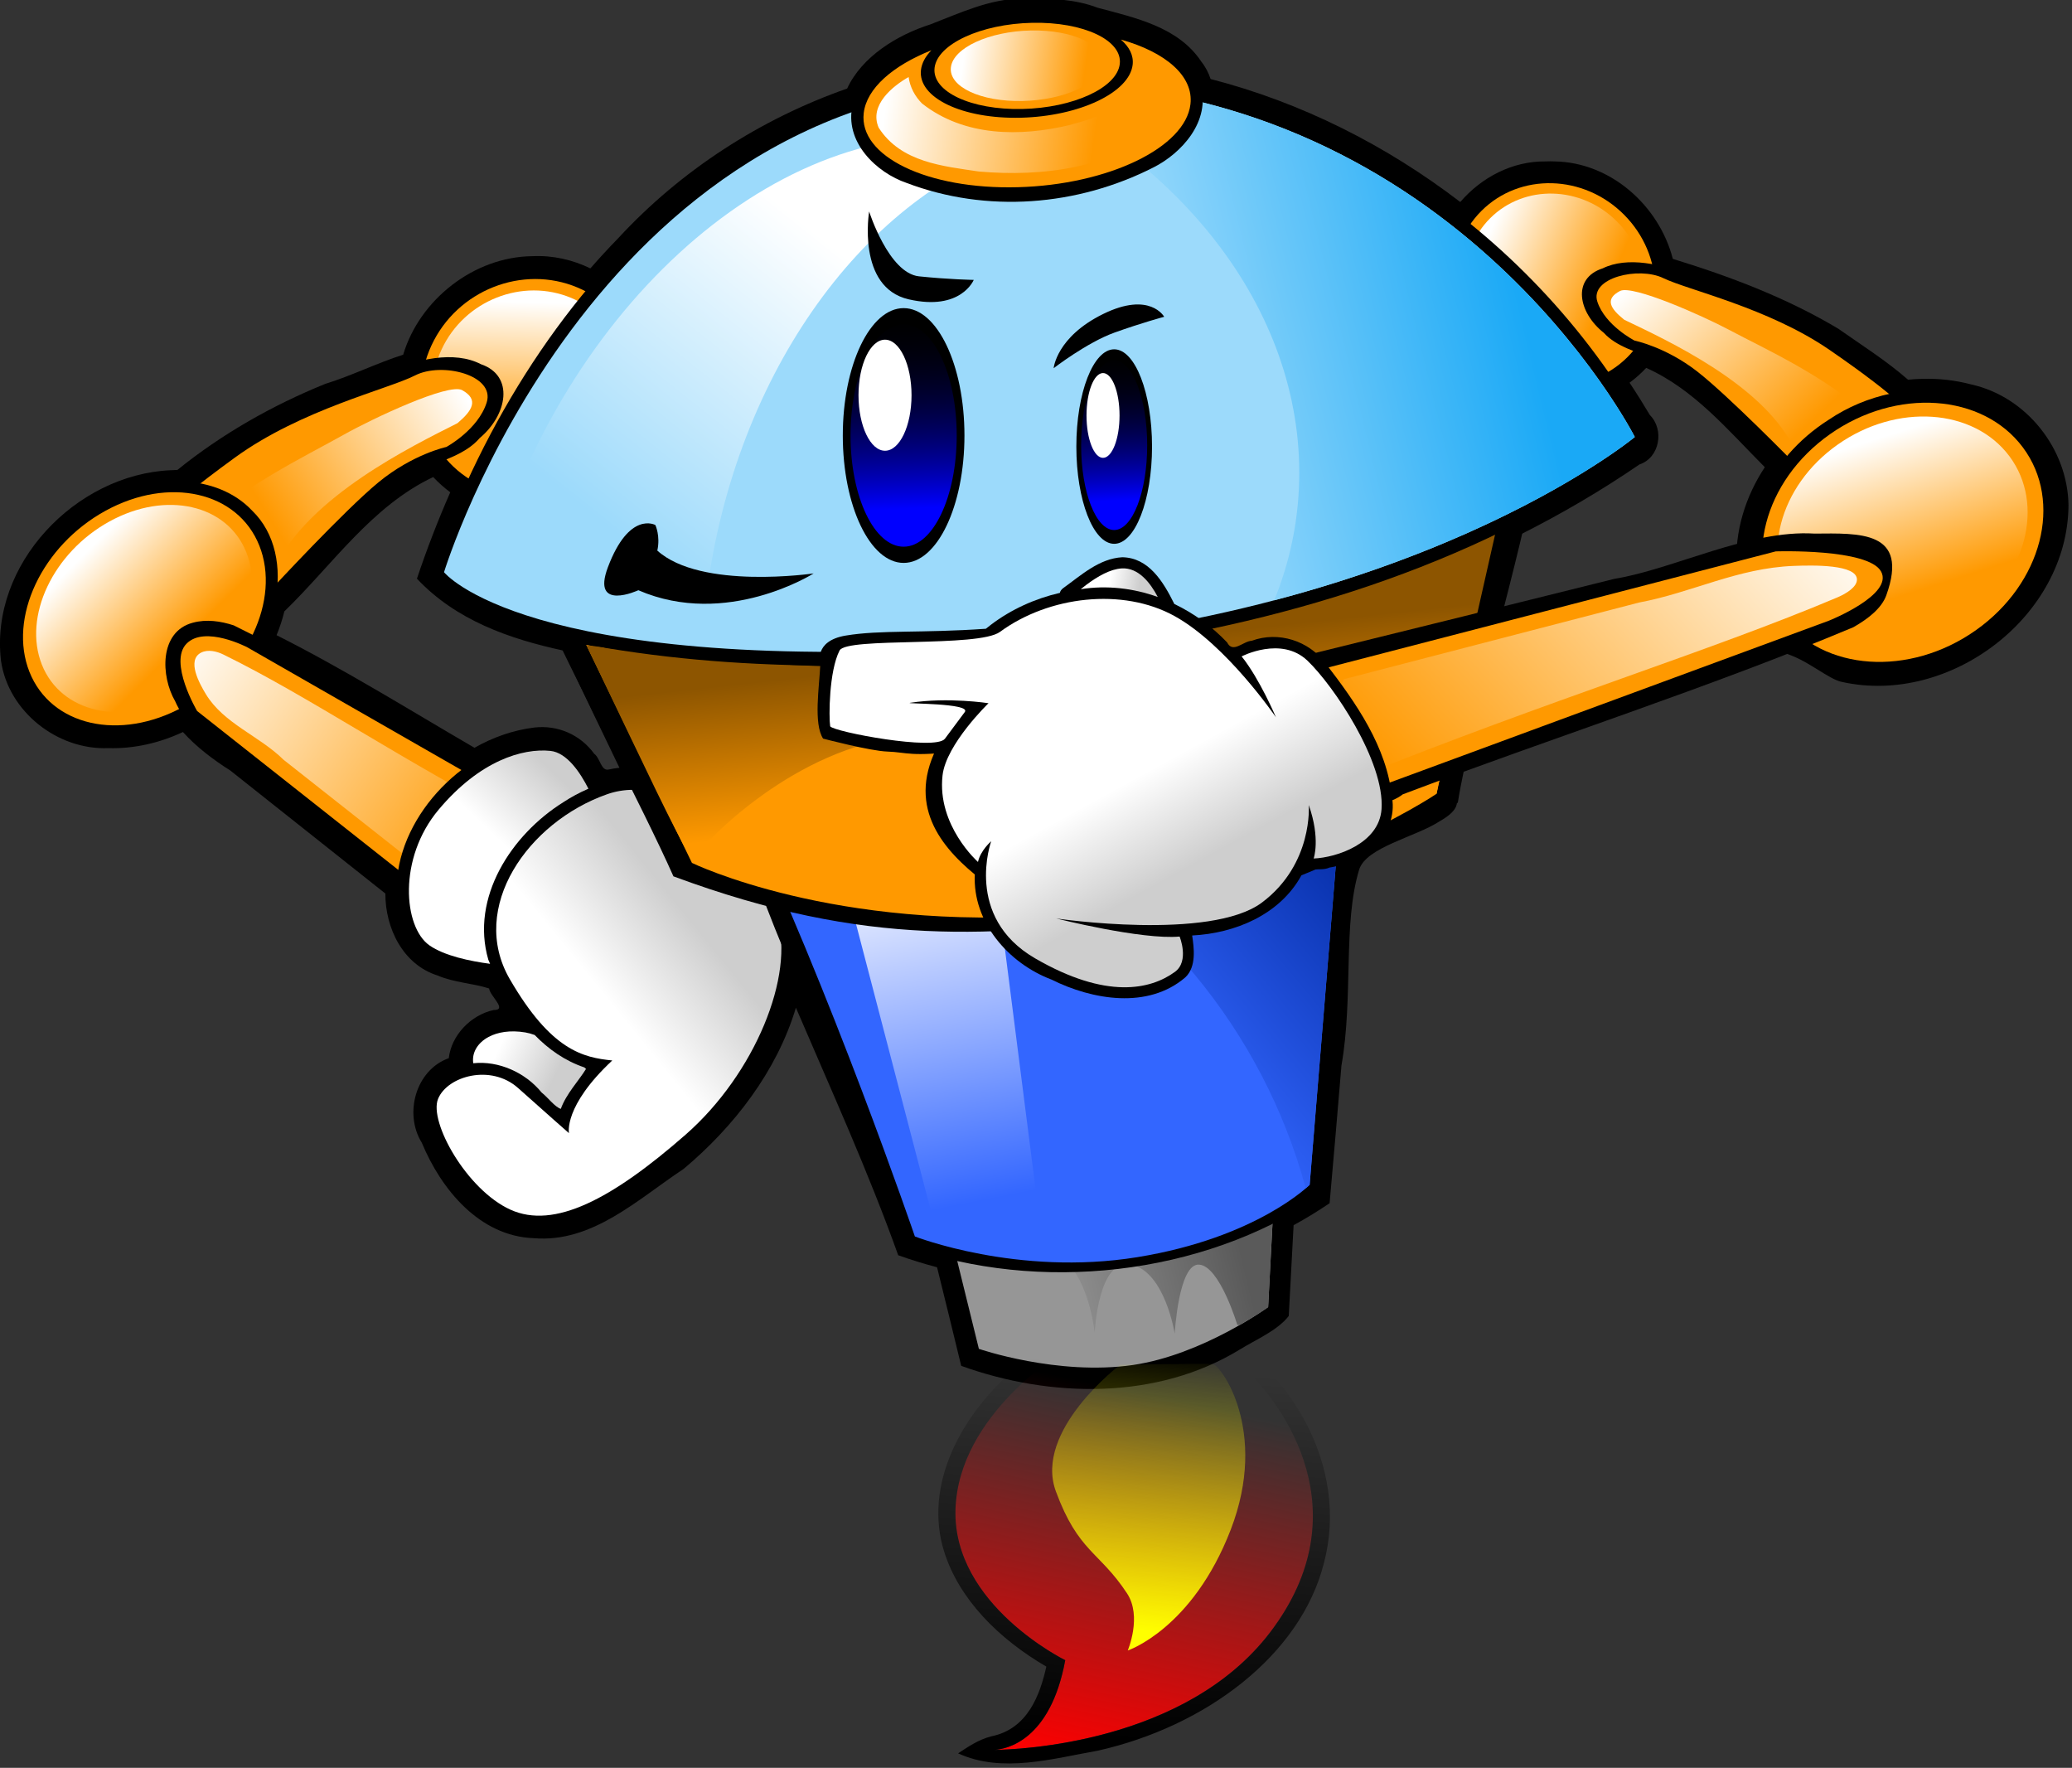 <?xml version="1.0" encoding="UTF-8" standalone="no"?>
<!-- Created with Inkscape (http://www.inkscape.org/) -->

<svg
   xmlns:dc="http://purl.org/dc/elements/1.1/"
   xmlns:cc="http://creativecommons.org/ns#"
   xmlns:rdf="http://www.w3.org/1999/02/22-rdf-syntax-ns#"
   xmlns:svg="http://www.w3.org/2000/svg"
   xmlns="http://www.w3.org/2000/svg"
   xmlns:xlink="http://www.w3.org/1999/xlink"
   xmlns:sodipodi="http://sodipodi.sourceforge.net/DTD/sodipodi-0.dtd"
   xmlns:inkscape="http://www.inkscape.org/namespaces/inkscape"
   width="210.99mm"
   height="180mm"
   viewBox="0 0 210.99 180"
   version="1.1"
   id="svg8"
   inkscape:version="0.92.1 r15371"
   sodipodi:docname="bad.svg">
  <rect x="0" y="0" width="210.99" height="180" fill="#333333" stroke="none"/>
  <defs
     id="defs2">
    <linearGradient
       xlink:href="#b"
       gradientUnits="userSpaceOnUse"
       gradientTransform="matrix(3.052,0,0,3.506,-1014.7,-545.73)"
       y2="200.84"
       y1="241.56"
       x2="528.24"
       x1="528.88"
       id="ax" />
    <linearGradient
       id="a">
      <stop
         id="stop4486"
         offset="0"
         stop-color="#f90" />
      <stop
         id="stop4488"
         offset="1"
         stop-color="#fff" />
    </linearGradient>
    <linearGradient
       id="d">
      <stop
         id="stop4491"
         offset="0"
         stop-color="#00f" />
      <stop
         id="stop4493"
         offset="1"
         stop-opacity="0" />
    </linearGradient>
    <linearGradient
       id="b">
      <stop
         id="stop4496"
         offset="0"
         stop-color="#fff" />
      <stop
         id="stop4498"
         offset="1"
         stop-color="#cecece" />
    </linearGradient>
    <linearGradient
       xlink:href="#a"
       gradientUnits="userSpaceOnUse"
       gradientTransform="matrix(-1.001,1.021,-1.125,-0.566,1102.1,580.09)"
       y2="633.55"
       y1="656.76"
       x2="217.08"
       x1="266.15"
       id="ab" />
    <linearGradient
       xlink:href="#a"
       gradientUnits="userSpaceOnUse"
       gradientTransform="matrix(1.358,-0.237,0.235,1.373,-665.93,29.636)"
       y2="446.08"
       y1="515.02"
       x2="462.28"
       x1="532.61"
       id="ac" />
    <linearGradient
       xlink:href="#b"
       gradientUnits="userSpaceOnUse"
       gradientTransform="matrix(-0.993,0.469,0.475,0.981,405.54,-289.55)"
       y2="641.25"
       y1="651.35"
       x2="510.09"
       x1="536.86"
       id="ad" />
    <linearGradient
       xlink:href="#b"
       gradientUnits="userSpaceOnUse"
       gradientTransform="matrix(-0.993,0.469,0.475,0.981,405.54,-289.55)"
       y2="732.56"
       y1="716.65"
       x2="553.18"
       x1="566.33"
       id="ae" />
    <linearGradient
       xlink:href="#b"
       gradientUnits="userSpaceOnUse"
       gradientTransform="matrix(-0.993,0.469,0.475,0.981,405.54,-289.55)"
       y2="713.32"
       y1="721.9"
       x2="488.7"
       x1="525.51"
       id="af" />
    <linearGradient
       xlink:href="#a"
       gradientUnits="userSpaceOnUse"
       gradientTransform="matrix(0.923,0.891,1.037,-0.494,-269.87,526.53)"
       y2="634.17"
       y1="649.96"
       x2="217.17"
       x1="275.92"
       id="ag" />
    <linearGradient
       gradientUnits="userSpaceOnUse"
       gradientTransform="matrix(0.905,0.064,-0.064,0.951,122.78,-5.473)"
       y2="771.06"
       y1="796.06"
       x2="419.03"
       x1="343.07"
       id="ah">
      <stop
         id="stop4507"
         offset="0"
         stop-color="#969696" />
      <stop
         id="stop4509"
         offset="1"
         stop-color="#5a5a5a" />
    </linearGradient>
    <linearGradient
       gradientUnits="userSpaceOnUse"
       gradientTransform="matrix(0.935,0.087,-0.034,1.147,91.557,-157.77)"
       y2="644.98"
       y1="756.41"
       x2="273.4"
       x1="299.75"
       id="ai">
      <stop
         id="stop4512"
         offset="0"
         stop-color="#36f" />
      <stop
         id="stop4514"
         offset="1"
         stop-color="#fff" />
    </linearGradient>
    <linearGradient
       gradientUnits="userSpaceOnUse"
       gradientTransform="matrix(0.935,0.087,-0.034,1.147,91.557,-157.77)"
       y2="604.74"
       y1="690.61"
       x2="438.37"
       x1="362.79"
       id="aj">
      <stop
         id="stop4517"
         offset="0"
         stop-color="#36f" />
      <stop
         id="stop4519"
         offset="1"
         stop-color="#00279c" />
    </linearGradient>
    <linearGradient
       gradientUnits="userSpaceOnUse"
       gradientTransform="matrix(1.075,0.256,-0.312,0.883,270.47,-22.982)"
       y2="806.28"
       y1="915.92"
       x2="384.41"
       x1="402.37"
       id="ak">
      <stop
         id="stop4522"
         offset="0"
         stop-color="#ff0" />
      <stop
         id="stop4524"
         offset="1"
         stop-opacity="0"
         stop-color="#ff0" />
    </linearGradient>
    <linearGradient
       gradientUnits="userSpaceOnUse"
       gradientTransform="matrix(0.99,0.236,-0.287,0.813,284.43,42.402)"
       y2="816.83"
       y1="972.9"
       x2="366.45"
       x1="397.67"
       id="al">
      <stop
         id="stop4527"
         offset="0" />
      <stop
         id="stop4529"
         offset="1"
         stop-opacity="0" />
    </linearGradient>
    <linearGradient
       gradientUnits="userSpaceOnUse"
       gradientTransform="matrix(0.99,0.236,-0.287,0.813,284.43,42.402)"
       y2="827.17"
       y1="987.52"
       x2="372.08"
       x1="377.17"
       id="am">
      <stop
         id="stop4532"
         offset="0"
         stop-color="#f00" />
      <stop
         id="stop4534"
         offset="1"
         stop-opacity="0"
         stop-color="#f00" />
    </linearGradient>
    <linearGradient
       gradientUnits="userSpaceOnUse"
       gradientTransform="matrix(1.129,0.187,-0.023,1.187,21.44,-178.23)"
       y2="546.71"
       y1="590.81"
       x2="337.63"
       x1="349.18"
       id="an">
      <stop
         id="stop4537"
         offset="0"
         stop-color="#f90" />
      <stop
         id="stop4539"
         offset="1"
         stop-color="#8d5500" />
    </linearGradient>
    <linearGradient
       gradientUnits="userSpaceOnUse"
       gradientTransform="matrix(1.098,0.108,-0.084,1.198,65.84,-169.03)"
       y2="436.26"
       y1="532.23"
       x2="240.02"
       x1="181.87"
       id="ao">
      <stop
         id="stop4542"
         offset="0"
         stop-color="#9cdafb" />
      <stop
         id="stop4544"
         offset="1"
         stop-color="#fff" />
    </linearGradient>
    <linearGradient
       gradientUnits="userSpaceOnUse"
       gradientTransform="matrix(1.098,0.108,-0.084,1.198,65.84,-169.03)"
       y2="435.28"
       y1="474.68"
       x2="475.7"
       x1="363.66"
       id="ap">
      <stop
         id="stop4547"
         offset="0"
         stop-color="#9cdafb" />
      <stop
         id="stop4549"
         offset="1"
         stop-color="#1aa9f6" />
    </linearGradient>
    <linearGradient
       xlink:href="#a"
       gradientUnits="userSpaceOnUse"
       gradientTransform="matrix(1.106,0.182,-0.148,1.256,19.524,159.19)"
       y2="102.45"
       y1="104.42"
       x2="288.22"
       x1="356.41"
       id="aq" />
    <linearGradient
       xlink:href="#a"
       gradientUnits="userSpaceOnUse"
       y2="436.65"
       y1="482.37"
       x2="457.72"
       x1="475.32"
       id="c" />
    <linearGradient
       xlink:href="#d"
       gradientUnits="userSpaceOnUse"
       y2="466.31"
       y1="526.78"
       x2="287.07"
       x1="289.55"
       id="ar" />
    <linearGradient
       xlink:href="#d"
       gradientUnits="userSpaceOnUse"
       gradientTransform="matrix(1.113,0,0,1.196,10.54,-146.52)"
       y2="466.31"
       y1="526.78"
       x2="287.07"
       x1="289.55"
       id="as" />
    <linearGradient
       xlink:href="#a"
       gradientUnits="userSpaceOnUse"
       y2="126.45"
       y1="127.82"
       x2="313.37"
       x1="365.11"
       id="at" />
    <linearGradient
       xlink:href="#b"
       gradientUnits="userSpaceOnUse"
       gradientTransform="rotate(-37.459,315.94,620.31)"
       y2="594.23"
       y1="586.01"
       x2="461.03"
       x1="453.62"
       id="av" />
    <linearGradient
       xlink:href="#b"
       gradientUnits="userSpaceOnUse"
       gradientTransform="rotate(-37.459,315.94,620.31)"
       y2="687.01"
       y1="649.91"
       x2="421.43"
       x1="427.18"
       id="aw" />
    <linearGradient
       xlink:href="#a"
       gradientUnits="userSpaceOnUse"
       gradientTransform="matrix(-0.699,1.234,-2.162,-0.394,1974.1,107.58)"
       y2="446.08"
       y1="515.02"
       x2="462.28"
       x1="532.61"
       id="au" />
    <linearGradient
       inkscape:collect="always"
       xlink:href="#a"
       id="linearGradient4826"
       gradientUnits="userSpaceOnUse"
       x1="475.32"
       y1="482.37"
       x2="457.72"
       y2="436.65" />
    <linearGradient
       inkscape:collect="always"
       xlink:href="#a"
       id="linearGradient4828"
       gradientUnits="userSpaceOnUse"
       x1="475.32"
       y1="482.37"
       x2="457.72"
       y2="436.65" />
    <linearGradient
       inkscape:collect="always"
       xlink:href="#a"
       id="linearGradient4830"
       gradientUnits="userSpaceOnUse"
       x1="475.32"
       y1="482.37"
       x2="457.72"
       y2="436.65" />
    <linearGradient
       gradientUnits="userSpaceOnUse"
       gradientTransform="matrix(0.985,0,0,0.965,66.439,-9.17)"
       y2="806.28"
       y1="915.92"
       x2="384.41"
       x1="402.37"
       id="ad-9">
      <stop
         id="stop4832"
         offset="0"
         stop-color="#ff0" />
      <stop
         id="stop4834"
         offset="1"
         stop-opacity="0"
         stop-color="#ff0" />
    </linearGradient>
    <linearGradient
       gradientUnits="userSpaceOnUse"
       gradientTransform="matrix(0.907,0,0,0.889,97.746,53.389)"
       y2="816.83"
       y1="972.9"
       x2="366.45"
       x1="397.67"
       id="ae-9">
      <stop
         id="stop4837"
         offset="0" />
      <stop
         id="stop4839"
         offset="1"
         stop-opacity="0" />
    </linearGradient>
    <linearGradient
       gradientUnits="userSpaceOnUse"
       gradientTransform="matrix(0.907,0,0,0.889,97.746,53.389)"
       y2="827.17"
       y1="987.52"
       x2="372.08"
       x1="377.17"
       id="af-0">
      <stop
         id="stop4842"
         offset="0"
         stop-color="#f00" />
      <stop
         id="stop4844"
         offset="1"
         stop-opacity="0"
         stop-color="#f00" />
    </linearGradient>
    <linearGradient
       xlink:href="#a"
       gradientUnits="userSpaceOnUse"
       gradientTransform="matrix(1.126,0,0,1.281,-53.287,174.09)"
       y2="102.45"
       y1="104.42"
       x2="288.22"
       x1="356.41"
       id="ag-6" />
    <linearGradient
       xlink:href="#a"
       gradientUnits="userSpaceOnUse"
       y2="126.45"
       y1="127.82"
       x2="313.37"
       x1="365.11"
       id="au-3" />
    <linearGradient
       xlink:href="#b"
       gradientUnits="userSpaceOnUse"
       gradientTransform="translate(14.23,-125.59)"
       y2="712.59"
       y1="710.06"
       x2="267.91"
       x1="202.82"
       id="ah-7" />
    <linearGradient
       xlink:href="#a"
       gradientUnits="userSpaceOnUse"
       gradientTransform="matrix(1.359,0,-0.318,1.243,-407.16,-24.278)"
       y2="446.08"
       y1="515.02"
       x2="462.28"
       x1="532.61"
       id="ai-3" />
    <linearGradient
       gradientUnits="userSpaceOnUse"
       y2="466.31"
       y1="526.78"
       x2="287.07"
       x1="289.55"
       id="aa">
      <stop
         id="stop4861"
         offset="0"
         stop-color="#00f" />
      <stop
         id="stop4863"
         offset="1"
         stop-opacity="0" />
    </linearGradient>
    <linearGradient
       gradientUnits="userSpaceOnUse"
       gradientTransform="translate(14.23,-125.59)"
       y2="603.09"
       y1="607.89"
       x2="360.48"
       x1="336.21"
       id="ak-0">
      <stop
         id="stop4866"
         offset="0"
         stop-color="#d40000" />
      <stop
         id="stop4868"
         offset="1"
         stop-color="#ff9292" />
    </linearGradient>
    <linearGradient
       gradientUnits="userSpaceOnUse"
       gradientTransform="translate(14.23,-125.59)"
       y2="574.94"
       y1="595.4"
       x2="316.68"
       x1="370.98"
       id="al-9">
      <stop
         id="stop4871"
         offset="0"
         stop-color="#800000" />
      <stop
         id="stop4873"
         offset="1"
         stop-color="#3d0000" />
    </linearGradient>
    <linearGradient
       xlink:href="#a"
       gradientUnits="userSpaceOnUse"
       y2="436.65"
       y1="482.37"
       x2="457.72"
       x1="475.32"
       id="z" />
    <linearGradient
       xlink:href="#a"
       gradientUnits="userSpaceOnUse"
       gradientTransform="matrix(-0.468,1.33,-1.41,-0.274,1070.4,-51.156)"
       y2="446.08"
       y1="515.02"
       x2="462.28"
       x1="532.61"
       id="am-3" />
    <linearGradient
       gradientUnits="userSpaceOnUse"
       gradientTransform="matrix(1.045,-0.081,0.052,1.171,-4.025,-147.85)"
       y2="771.06"
       y1="796.06"
       x2="419.03"
       x1="343.07"
       id="an-7">
      <stop
         id="stop4878"
         offset="0"
         stop-color="#969696" />
      <stop
         id="stop4880"
         offset="1"
         stop-color="#5a5a5a" />
    </linearGradient>
    <linearGradient
       gradientUnits="userSpaceOnUse"
       gradientTransform="matrix(1.045,-0.081,0.052,1.171,-4.025,-147.85)"
       y2="644.98"
       y1="756.41"
       x2="273.4"
       x1="299.75"
       id="ao-0">
      <stop
         id="stop4883"
         offset="0"
         stop-color="#36f" />
      <stop
         id="stop4885"
         offset="1"
         stop-color="#fff" />
    </linearGradient>
    <linearGradient
       gradientUnits="userSpaceOnUse"
       gradientTransform="matrix(1.045,-0.081,0.052,1.171,-4.025,-147.85)"
       y2="436.26"
       y1="532.23"
       x2="240.02"
       x1="181.87"
       id="ap-9">
      <stop
         id="stop4888"
         offset="0"
         stop-color="#9cdafb" />
      <stop
         id="stop4890"
         offset="1"
         stop-color="#fff" />
    </linearGradient>
    <linearGradient
       gradientUnits="userSpaceOnUse"
       gradientTransform="matrix(1.045,-0.081,0.052,1.171,-4.025,-147.85)"
       y2="435.28"
       y1="474.68"
       x2="475.7"
       x1="363.66"
       id="aq-5">
      <stop
         id="stop4893"
         offset="0"
         stop-color="#9cdafb" />
      <stop
         id="stop4895"
         offset="1"
         stop-color="#1aa9f6" />
    </linearGradient>
    <linearGradient
       gradientUnits="userSpaceOnUse"
       gradientTransform="matrix(1.045,-0.081,0.052,1.171,-4.025,-147.85)"
       y2="521.77"
       y1="587.94"
       x2="385.19"
       x1="375.05"
       id="ar-7">
      <stop
         id="stop4898"
         offset="0"
         stop-color="#f90" />
      <stop
         id="stop4900"
         offset="1"
         stop-color="#8d5500" />
    </linearGradient>
    <linearGradient
       gradientUnits="userSpaceOnUse"
       gradientTransform="matrix(1.045,-0.081,0.052,1.171,-4.025,-147.85)"
       y2="604.74"
       y1="690.61"
       x2="438.37"
       x1="362.79"
       id="as-8">
      <stop
         id="stop4903"
         offset="0"
         stop-color="#36f" />
      <stop
         id="stop4905"
         offset="1"
         stop-color="#00279c" />
    </linearGradient>
    <linearGradient
       xlink:href="#b"
       gradientUnits="userSpaceOnUse"
       gradientTransform="translate(14.23,-125.59)"
       y2="633.71"
       y1="632.64"
       x2="559.69"
       x1="570.05"
       id="ac-9" />
    <linearGradient
       xlink:href="#a"
       gradientUnits="userSpaceOnUse"
       gradientTransform="matrix(-0.922,0.652,-0.65,-0.927,1348.3,471.48)"
       y2="446.08"
       y1="515.02"
       x2="462.28"
       x1="532.61"
       id="at-5" />
    <linearGradient
       xlink:href="#b"
       gradientUnits="userSpaceOnUse"
       gradientTransform="translate(7.801,-130.95)"
       y2="644.91"
       y1="647.77"
       x2="487.74"
       x1="535.72"
       id="ab-8" />
    <linearGradient
       xlink:href="#a"
       gradientUnits="userSpaceOnUse"
       gradientTransform="matrix(-0.008,1,-1,-0.008,1083.9,-73.914)"
       y2="446.08"
       y1="515.02"
       x2="462.28"
       x1="532.61"
       id="aj-9" />
    <linearGradient
       gradientUnits="userSpaceOnUse"
       gradientTransform="matrix(0.985,0,0,0.965,66.439,-9.17)"
       y2="806.28"
       y1="915.92"
       x2="384.41"
       x1="402.37"
       id="ad-1">
      <stop
         id="stop5139"
         offset="0"
         stop-color="#ff0" />
      <stop
         id="stop5141"
         offset="1"
         stop-opacity="0"
         stop-color="#ff0" />
    </linearGradient>
    <linearGradient
       gradientUnits="userSpaceOnUse"
       gradientTransform="matrix(0.907,0,0,0.889,97.746,53.389)"
       y2="816.83"
       y1="972.9"
       x2="366.45"
       x1="397.67"
       id="ae-1">
      <stop
         id="stop5144"
         offset="0" />
      <stop
         id="stop5146"
         offset="1"
         stop-opacity="0" />
    </linearGradient>
    <linearGradient
       gradientUnits="userSpaceOnUse"
       gradientTransform="matrix(0.907,0,0,0.889,97.746,53.389)"
       y2="827.17"
       y1="987.52"
       x2="372.08"
       x1="377.17"
       id="af-3">
      <stop
         id="stop5149"
         offset="0"
         stop-color="#f00" />
      <stop
         id="stop5151"
         offset="1"
         stop-opacity="0"
         stop-color="#f00" />
    </linearGradient>
    <linearGradient
       xlink:href="#a"
       gradientUnits="userSpaceOnUse"
       gradientTransform="matrix(1.126,0,0,1.281,-53.287,174.09)"
       y2="102.45"
       y1="104.42"
       x2="288.22"
       x1="356.41"
       id="ag-63" />
    <linearGradient
       xlink:href="#a"
       gradientUnits="userSpaceOnUse"
       y2="126.45"
       y1="127.82"
       x2="313.37"
       x1="365.11"
       id="au-6" />
    <linearGradient
       xlink:href="#b"
       gradientUnits="userSpaceOnUse"
       gradientTransform="translate(14.23,-125.59)"
       y2="712.59"
       y1="710.06"
       x2="267.91"
       x1="202.82"
       id="ah-2" />
    <linearGradient
       xlink:href="#a"
       gradientUnits="userSpaceOnUse"
       gradientTransform="matrix(1.359,0,-0.318,1.243,-407.16,-24.278)"
       y2="446.08"
       y1="515.02"
       x2="462.28"
       x1="532.61"
       id="ai-9" />
    <linearGradient
       gradientUnits="userSpaceOnUse"
       gradientTransform="translate(14.23,-125.59)"
       y2="603.09"
       y1="607.89"
       x2="360.48"
       x1="336.21"
       id="ak-02">
      <stop
         id="stop5173"
         offset="0"
         stop-color="#d40000" />
      <stop
         id="stop5175"
         offset="1"
         stop-color="#ff9292" />
    </linearGradient>
    <linearGradient
       gradientUnits="userSpaceOnUse"
       gradientTransform="translate(14.23,-125.59)"
       y2="574.94"
       y1="595.4"
       x2="316.68"
       x1="370.98"
       id="al-7">
      <stop
         id="stop5178"
         offset="0"
         stop-color="#800000" />
      <stop
         id="stop5180"
         offset="1"
         stop-color="#3d0000" />
    </linearGradient>
    <linearGradient
       xlink:href="#a"
       gradientUnits="userSpaceOnUse"
       y2="436.65"
       y1="482.37"
       x2="457.72"
       x1="475.32"
       id="z-5" />
    <linearGradient
       gradientUnits="userSpaceOnUse"
       gradientTransform="matrix(1.045,-0.081,0.052,1.171,-4.025,-147.85)"
       y2="771.06"
       y1="796.06"
       x2="419.03"
       x1="343.07"
       id="an-9">
      <stop
         id="stop5185"
         offset="0"
         stop-color="#969696" />
      <stop
         id="stop5187"
         offset="1"
         stop-color="#5a5a5a" />
    </linearGradient>
    <linearGradient
       gradientUnits="userSpaceOnUse"
       gradientTransform="matrix(1.045,-0.081,0.052,1.171,-4.025,-147.85)"
       y2="644.98"
       y1="756.41"
       x2="273.4"
       x1="299.75"
       id="ao-3">
      <stop
         id="stop5190"
         offset="0"
         stop-color="#36f" />
      <stop
         id="stop5192"
         offset="1"
         stop-color="#fff" />
    </linearGradient>
    <linearGradient
       gradientUnits="userSpaceOnUse"
       gradientTransform="matrix(1.045,-0.081,0.052,1.171,-4.025,-147.85)"
       y2="436.26"
       y1="532.23"
       x2="240.02"
       x1="181.87"
       id="ap-3">
      <stop
         id="stop5195"
         offset="0"
         stop-color="#9cdafb" />
      <stop
         id="stop5197"
         offset="1"
         stop-color="#fff" />
    </linearGradient>
    <linearGradient
       gradientUnits="userSpaceOnUse"
       gradientTransform="matrix(1.045,-0.081,0.052,1.171,-4.025,-147.85)"
       y2="435.28"
       y1="474.68"
       x2="475.7"
       x1="363.66"
       id="aq-1">
      <stop
         id="stop5200"
         offset="0"
         stop-color="#9cdafb" />
      <stop
         id="stop5202"
         offset="1"
         stop-color="#1aa9f6" />
    </linearGradient>
    <linearGradient
       gradientUnits="userSpaceOnUse"
       gradientTransform="matrix(1.045,-0.081,0.052,1.171,-4.025,-147.85)"
       y2="521.77"
       y1="587.94"
       x2="385.19"
       x1="375.05"
       id="ar-8">
      <stop
         id="stop5205"
         offset="0"
         stop-color="#f90" />
      <stop
         id="stop5207"
         offset="1"
         stop-color="#8d5500" />
    </linearGradient>
    <linearGradient
       gradientUnits="userSpaceOnUse"
       gradientTransform="matrix(1.045,-0.081,0.052,1.171,-4.025,-147.85)"
       y2="604.74"
       y1="690.61"
       x2="438.37"
       x1="362.79"
       id="as-2">
      <stop
         id="stop5210"
         offset="0"
         stop-color="#36f" />
      <stop
         id="stop5212"
         offset="1"
         stop-color="#00279c" />
    </linearGradient>
    <linearGradient
       xlink:href="#b"
       gradientUnits="userSpaceOnUse"
       gradientTransform="translate(14.23,-125.59)"
       y2="633.71"
       y1="632.64"
       x2="559.69"
       x1="570.05"
       id="ac-2" />
    <linearGradient
       xlink:href="#b"
       gradientUnits="userSpaceOnUse"
       gradientTransform="translate(7.801,-130.95)"
       y2="644.91"
       y1="647.77"
       x2="487.74"
       x1="535.72"
       id="ab-6" />
  </defs>
  <sodipodi:namedview
     id="base"
     pagecolor="#ffffff"
     bordercolor="#666666"
     borderopacity="1.0"
     inkscape:pageopacity="0.0"
     inkscape:pageshadow="2"
     inkscape:zoom="0.35"
     inkscape:cx="-123.41134"
     inkscape:cy="355.28399"
     inkscape:document-units="mm"
     inkscape:current-layer="layer1"
     showgrid="false"
     fit-margin-top="0"
     fit-margin-left="0"
     fit-margin-right="0"
     fit-margin-bottom="0"
     inkscape:window-width="1536"
     inkscape:window-height="801"
     inkscape:window-x="1272"
     inkscape:window-y="-8"
     inkscape:window-maximized="1" />
  <g
     inkscape:label="Calque 1"
     inkscape:groupmode="layer"
     id="layer1"
     transform="translate(-0.525,-62.836)">
    <g
       id="g4698"
       transform="matrix(0.282,0,0,0.282,-0.542,-21.739)">
      <path
         id="path4562"
         d="m 372.62,299.41 c -11.564,0.13 -22.254,5.218 -32.875,9.312 -11.967,3.805 -24.676,11.555 -30.062,23.156 -31.375,11.002 -60.107,29.59 -82.656,54.031 -3.463,3.547 -6.805,7.183 -10.062,10.906 -6.444,-3.128 -13.616,-4.766 -20.938,-4.406 -21.074,0.21 -40.701,15.648 -46.656,35.562 -9.536,3.059 -18.673,7.624 -28.188,10.562 -19.034,7.72 -37.303,18.08 -53.312,31.031 -0.497,0.018 -1.004,0.055 -1.5,0.094 l -0.969,0.031 c -34.262,1.508 -65.415,34.004 -61.25,68.875 2.677,18.323 20.405,32.2 38.719,31.469 9.354,0.275 18.55,-1.878 26.969,-5.812 4.927,5.473 11.061,10.066 17.125,13.906 18.663,14.815 37.306,29.611 55.969,44.406 -0.028,12.457 6.32,25.66 18.875,29.594 5.85,2.567 12.915,2.814 18.594,4.688 0.237,2.696 6.864,7.817 1.625,7.781 -8.269,1.792 -15.266,9.153 -16.188,17.375 -11.92,4.253 -16.279,20.025 -9.75,30.531 6.98,16.824 20.828,33.752 40.406,34.469 21.2,1.793 37.677,-14.129 54.125,-25 18.188,-15.232 33.683,-35.295 40.562,-58.219 12.693,29.64 26.081,59.041 36.938,89.375 4.607,1.66 9.297,3.091 14.031,4.344 2.928,11.858 5.851,23.722 8.719,35.594 32.313,11.649 70.694,12.388 100.62,-5.906 5.965,-3.68 13.488,-6.788 17.656,-12.094 0.58,-10.924 1.166,-21.858 1.75,-32.781 4.456,-2.439 8.786,-5.079 13,-7.938 1.475,-16.582 2.902,-33.16 4.281,-49.75 4.348,-24.633 0.458,-51.047 6.369,-70.63 2.465,-8.165 20.29,-11.818 28.995,-17.472 16.142,-9.095 -4.925,-12.851 5.868,-20.142 12.668,-8.558 43.397,-13.135 45.298,-15.615 48.348,-21.362 55.988,-29.466 72.9,-25.155 8.496,2.165 16.418,9.712 21.445,10.578 38.881,8.544 81.444,-23.688 81.656,-63.875 -0.283,-20.293 -15.179,-39.14 -35.094,-43.562 -5.762,-1.535 -11.713,-2.195 -17.688,-2.031 -1.727,0.024 -3.441,0.145 -5.156,0.312 -7.801,-6.834 -16.81,-12.519 -25.188,-18.406 -18.583,-11.111 -39.04,-18.876 -59.75,-25.219 -4.915,-19.127 -22.36,-34.849 -42.625,-35.188 -1.103,-0.053 -2.21,-0.053 -3.312,0 -11.976,-0.147 -23.166,5.741 -30.812,14.656 -26.807,-20.527 -57.423,-35.983 -90.156,-44.406 -0.738,-2.259 -1.866,-4.418 -3.438,-6.406 -8.346,-12.478 -23.947,-15.731 -37.375,-19.344 -8.009,-3.066 -16.681,-3.378 -25.188,-3.25 -0.779,-0.037 -1.542,-0.04 -2.312,-0.031 z m 225.59,133.34 c 0.009,0.003 0.022,-0.003 0.031,0 17.313,7.738 29.564,22.56 42.812,35.844 -6.972,10.575 -10.909,23.034 -10.219,36.156 0.098,1.719 0.313,3.424 0.625,5.094 -1.377,0.719 -2.75,1.425 -4.156,2.062 -21.482,11.923 -42.457,24.913 -63.875,36.875 -6.245,-2.819 -12.92,-4.704 -19.562,-5.5 -1.013,-0.157 -2.036,-0.252 -3.062,-0.344 3.965,-16.613 8.082,-33.185 11.688,-49.875 14.967,-7.511 29.465,-15.98 43.312,-25.469 7.296,-2.406 9.031,-12.547 3.75,-17.812 -2.348,-3.952 -4.793,-7.858 -7.344,-11.688 2.159,-1.595 4.172,-3.38 6,-5.344 z m -438,39.406 c 1.888,2.006 3.957,3.848 6.156,5.5 -4.477,10.215 -8.497,20.629 -12.031,31.188 14.067,14.978 33.267,21.738 53.031,26 6.495,14.188 13.315,28.225 20.094,42.281 -1.352,0.152 -2.7,0.363 -4.062,0.656 -2.578,0.449 -2.978,-4.277 -5.031,-5.688 -5.004,-6.909 -13.168,-10.48 -21.656,-9.5 -7.605,0.936 -14.922,3.517 -21.594,7.312 -23.701,-13.784 -47.023,-28.358 -71.469,-40.656 1.152,-2.788 2.102,-5.664 2.812,-8.594 17.315,-16.751 31.494,-37.968 53.75,-48.5 z"
         inkscape:connector-curvature="0" />
      <path
         id="path4564"
         d="m 211.77,399.03 c -22.928,-9.002 -52.009,5.822 -58.309,29.988 -7.545,23.246 8.662,49.397 32.883,52.8 23.854,4.838 49.788,-14.138 52.315,-38.357 2.71,-19.066 -8.647,-38.025 -26.889,-44.431 z"
         inkscape:connector-curvature="0" />
      <circle
         id="circle4566"
         r="34.219"
         cy="463.06"
         cx="472.63"
         transform="matrix(1.052,0.443,-0.489,1.053,-75.176,-257.22)"
         style="fill:#ff9900" />
      <circle
         id="circle4568"
         r="34.219"
         cy="463.06"
         cx="472.63"
         transform="matrix(0.935,0.394,-0.435,0.936,-45.228,-180.1)"
         style="fill:url(#linearGradient4826)" />
      <path
         id="path4570"
         d="m 176.97,458.11 c 10.064,-8.402 12.63,-22.576 0.445,-26.706 -9.49,-4.949 -23.492,-2.013 -34.497,3.502 -27.934,9.009 -55.359,22.283 -76.084,41.117 -7.198,5.637 -14.208,11.79 -18.25,18.887 18.106,7.848 36.182,15.73 54.239,23.634 17.408,-16.666 30.924,-36.808 53.858,-49.484 7.178,-2.965 15.417,-5.25 20.289,-10.949 z"
         inkscape:connector-curvature="0" />
      <path
         id="path4572"
         d="m 102.06,512.36 c 0,0 26.089,-28.2 38.421,-38.334 12.333,-10.134 24.483,-12.733 24.483,-12.733 0,0 11.482,-6.204 14.569,-16.089 3.087,-9.885 -16.205,-14.694 -25.855,-9.747 -9.65,4.947 -41.125,12.268 -65.09,29.684 -28.739,20.885 -32.245,27.275 -32.245,27.275 z"
         inkscape:connector-curvature="0"
         style="fill:#ff9900" />
      <path
         id="path4574"
         d="m 168.98,452.7 c 5.441,-4.599 7.782,-8.533 1.694,-11.917 -4.883,-2.715 -32.522,10.337 -42.57,15.979 -14.759,8.288 -36.84,18.629 -55.481,36.114 6.447,2.58 27.062,13.23 30.633,11.342 12.787,-25.299 48.494,-42.824 65.724,-51.518 z"
         inkscape:connector-curvature="0"
         style="fill:url(#ab)" />
      <path
         id="path4576"
         d="m 38.182,482.27 c -25.948,14.886 -38.532,48.872 -25.024,68.294 11.764,19.984 45.436,20.85 68.118,1.61 23.49,-18.093 30.251,-51.714 13.58,-67.865 -12.528,-13.345 -36.614,-14.318 -56.674,-2.039 z"
         inkscape:connector-curvature="0" />
      <circle
         id="circle4578"
         r="34.219"
         cy="463.06"
         cx="472.63"
         transform="matrix(1.213,-0.666,0.411,1.034,-707.69,355.69)"
         style="fill:#ff9900" />
      <circle
         id="circle4580"
         r="34.219"
         cy="463.06"
         cx="472.63"
         transform="matrix(1.079,-0.592,0.365,0.919,-623.16,373.87)"
         style="fill:url(#linearGradient4828)" />
      <path
         id="path4582"
         d="m 73.417,524.75 c -12.218,3.219 -11.608,19.363 -6.385,28.345 6.064,13.919 21.563,19.076 31.72,29.361 20.207,15.937 40.354,31.802 60.428,47.787 16.514,-3.396 37.521,-6.095 46.024,-22.946 3.639,-7.537 0.869,-19.064 -8.278,-20.564 -36.434,-20.006 -71.557,-42.748 -108.75,-61.028 -4.74,-1.547 -9.87,-2.293 -14.758,-0.955 z"
         inkscape:connector-curvature="0" />
      <path
         id="path4584"
         d="m 93.103,533.64 107.46,61.575 c 0,0 3.813,10.942 -7.783,18.507 -11.596,7.565 -32.086,10.613 -32.086,10.613 l -85.729,-67.698 c 0,0 -10.431,-17.643 -3.807,-24.338 6.624,-6.695 21.946,1.341 21.946,1.341 z"
         inkscape:connector-curvature="0"
         style="fill:#ff9900" />
      <path
         id="path4586"
         d="m 76.398,535.55 c -5.328,2.744 -0.499,11.301 1.675,14.912 6.456,10.725 19.353,15.122 28.124,23.788 18.645,14.708 37.289,29.415 55.934,44.123 11.662,-3.077 27.351,-7.376 32.813,-19.96 -46.886,-24.357 -79.207,-46.828 -110.52,-62.188 -2.38,-1.167 -5.582,-1.932 -8.024,-0.674 z"
         inkscape:connector-curvature="0"
         style="fill:url(#ac)" />
      <path
         id="path4588"
         d="m 181.36,571.11 c 0.764,-0.372 1.536,-0.717 2.311,-1.054 9.757,-4.432 23.972,-6.165 30.888,3.792 2.254,2.799 4.05,5.879 5.715,9.05 16.895,-6.281 36.04,2.583 47.889,14.969 22.73,20.926 27.523,43.247 16.93,71.689 -6.474,17.382 -25.428,42.065 -40.814,52.126 -20.048,13.109 -30.233,23.857 -51.314,20.849 -17.432,-2.487 -28.503,-19.658 -34.591,-34.991 -3.26,-7.851 -0.38,-17.83 7.965,-21.195 1.25,-0.678 2.548,-1.217 3.86,-1.634 -0.838,-6.287 3.33,-12.591 9.253,-14.912 3.977,-1.742 8.405,-2.27 12.646,-1.678 -3.676,-4.789 -6.748,-10.099 -9.292,-15.494 -12.022,-1.718 -27.534,-3.604 -32.975,-16.136 -10.02,-26.001 7.84,-53.863 31.528,-65.38 z"
         inkscape:connector-curvature="0" />
      <path
         id="path4590"
         d="m 284.39,631.43 c 6.491,20.456 -7.94,56.185 -33.063,78.184 -26.604,23.296 -47.436,34.218 -63.223,27.066 -15.787,-7.152 -29.521,-31.706 -26.14,-39.997 3.381,-8.291 19.126,-12.682 28.916,-3.915 9.79,8.767 18.359,16.284 18.359,16.284 0,0 -2.065,-9.715 15.64,-26.25 -10.531,-1.052 -22.068,-3.578 -37.023,-29.381 -14.955,-25.803 6.523,-56.673 35.159,-66.744 24.552,-8.634 53.376,19.542 61.375,44.753 z"
         inkscape:connector-curvature="0"
         style="fill:url(#af)" />
      <path
         id="path4592"
         d="m 180.22,674.3 c 3.277,-1.744 7.822,-2.523 13.246,-1.622 1.076,0.179 2.219,0.496 3.384,0.925 5.028,5.18 10.957,9.344 17.945,11.71 0.208,0.176 0.402,0.367 0.606,0.542 -2.662,4.305 -7.212,9.072 -9.105,14.428 -2.19,-0.697 -4.65,-4.12 -6.941,-5.911 -5.806,-7.155 -15.457,-11.559 -24.674,-10.566 -0.582,-3.722 1.494,-7.353 5.54,-9.506 z"
         inkscape:connector-curvature="0"
         style="fill:url(#ae)" />
      <path
         id="path4594"
         d="m 184.16,574.61 c 6.958,-3.209 13.332,-4.102 18.358,-3.584 6.017,0.62 10.834,7.908 13.741,13.657 -0.03,0.017 -0.063,0.027 -0.093,0.044 -3.122,1.357 -6.15,2.975 -8.98,4.842 -18.767,11.728 -33.587,34.459 -27.068,56.873 0.195,0.49 0.431,0.979 0.635,1.47 -7.168,-0.951 -16.496,-2.873 -21.913,-6.674 -9.332,-6.548 -11.493,-31.368 3.371,-49.036 7.432,-8.834 14.99,-14.383 21.948,-17.592 z"
         inkscape:connector-curvature="0"
         style="fill:url(#ad)" />
      <path
         id="path4596"
         d="m 534.78,374.54 c -15.428,16.193 -11.823,45.723 7.464,59.299 18.068,14.309 46.449,9.642 57.356,-9.556 12.054,-18.398 3.754,-46.704 -16.81,-57.127 -15.954,-8.811 -36.401,-5.758 -48.01,7.384 z"
         inkscape:connector-curvature="0" />
      <circle
         id="circle4598"
         r="34.219"
         cy="463.06"
         cx="472.63"
         transform="matrix(0.734,-0.732,0.77,0.772,-138.38,390.94)"
         style="fill:#ff9900" />
      <circle
         id="circle4600"
         r="34.219"
         cy="463.06"
         cx="472.63"
         transform="matrix(0.653,-0.651,0.685,0.686,-60.496,392.19)"
         style="fill:url(#linearGradient4830)" />
      <path
         id="path4602"
         d="m 582.94,420.1 c -9.277,-7.331 -11.642,-19.699 -0.41,-23.302 8.748,-4.318 21.655,-1.756 31.799,3.056 25.749,7.861 51.03,19.443 70.133,35.876 6.635,4.919 13.097,10.287 16.822,16.48 -16.69,6.848 -33.352,13.725 -49.997,20.621 -16.046,-14.542 -28.505,-32.116 -49.645,-43.177 -6.617,-2.587 -14.211,-4.581 -18.702,-9.554 z"
         inkscape:connector-curvature="0" />
      <path
         id="path4604"
         d="m 652,467.44 c 0,0 -24.048,-24.606 -35.416,-33.448 -11.368,-8.842 -22.568,-11.11 -22.568,-11.11 0,0 -10.584,-5.413 -13.43,-14.039 -2.846,-8.625 14.937,-12.821 23.833,-8.505 8.895,4.317 37.908,10.704 60,25.901 26.492,18.223 29.723,23.799 29.723,23.799 z"
         inkscape:connector-curvature="0"
         style="fill:#ff9900" />
      <path
         id="path4606"
         d="m 590.31,415.38 c -5.016,-4.013 -7.174,-7.445 -1.561,-10.399 4.501,-2.369 29.978,9.019 39.24,13.943 13.605,7.232 33.958,16.255 51.142,31.511 -5.942,2.251 -24.945,11.543 -28.237,9.896 -11.787,-22.075 -44.701,-37.366 -60.583,-44.952 z"
         inkscape:connector-curvature="0"
         style="fill:url(#ag)" />
      <path
         id="path4608"
         d="m 664.09,451.49 c 27.752,-18.774 66.708,-12.357 78.146,13.173 12.884,24.014 -3.902,60.08 -34.093,72.879 -29.522,14.318 -65.085,1.963 -71.752,-25.011 -6.161,-20.971 5.51,-46.974 27.699,-61.041 z"
         inkscape:connector-curvature="0" />
      <circle
         id="circle4610"
         r="34.219"
         cy="463.06"
         cx="472.63"
         transform="matrix(-1.268,0.895,0.77,1.034,933.61,-409.7)"
         style="fill:#ff9900" />
      <circle
         id="circle4612"
         r="34.219"
         cy="463.06"
         cx="472.63"
         transform="matrix(-1.128,0.796,0.685,0.919,906.72,-309.87)"
         style="fill:url(#c)" />
      <path
         id="path4616"
         d="m 464.86,729.99 c -37.369,19.921 -81.368,23.216 -121.93,14.022 3.772,15.317 7.559,30.63 11.309,45.953 29.092,9.684 62.408,11.499 90.197,-3.668 7.299,-3.557 14.176,-7.591 20.8,-12.348 0.772,-15.112 1.548,-30.223 2.396,-45.331 -0.924,0.457 -1.849,0.914 -2.773,1.372 z"
         inkscape:connector-curvature="0" />
      <path
         id="path4618"
         d="m 463.64,734.8 c -35.567,18.187 -76.977,21.817 -115.75,14.098 l 9.362,38.03 c 0,0 28.391,9.787 55.61,5.836 25.026,-3.633 48.84,-20.906 48.84,-20.906 z"
         inkscape:connector-curvature="0"
         style="fill:#969696" />
      <path
         id="path4620"
         d="m 463.64,734.8 c -24.264,12.407 -51.242,18.033 -78.251,17.909 1.869,1.28 3.453,2.582 4.597,3.907 7.533,8.72 9.089,24.522 9.089,24.522 0,0 1.2,-27.544 13.349,-24.64 12.15,2.905 15.54,24.978 15.54,24.978 0,0 1.385,-25.484 8.822,-24.959 7.437,0.525 13.794,21.78 13.794,21.78 l 0.792,0.056 c 6.355,-3.634 10.332,-6.495 10.332,-6.495 l 1.936,-37.058 z"
         inkscape:connector-curvature="0"
         style="fill:url(#ah)" />
      <path
         id="path4622"
         d="m 492.05,550.52 c -37.991,22.588 -79.258,37.985 -121.84,43.327 -29.359,2.778 -76.798,1.274 -104.91,-11.156 16.168,56.718 45.198,109.86 65.956,167.32 47.542,16.82 106.23,10.676 148.85,-17.953 3.819,-41.951 10.769,-131.2 15.034,-183.36 -1.028,0.61 -2.055,1.221 -3.083,1.831 z"
         inkscape:connector-curvature="0" />
      <path
         id="path4624"
         d="m 490.71,556.55 c -25.183,15.018 -52.019,25.897 -79.504,33.618 -39.508,12.467 -100.6,14.148 -140.32,-1.702 32.857,68.929 63.256,157.88 63.256,157.88 0,0 36.974,14.487 80.252,7.491 43.277,-6.996 62.298,-26.132 62.298,-26.132 z"
         inkscape:connector-curvature="0"
         style="fill:#3366ff" />
      <path
         id="path4626"
         d="m 490.71,556.55 c -25.183,15.018 -52.019,25.897 -79.504,33.618 -14.188,4.477 -28.865,7.354 -43.68,8.501 52.31,25.117 92.362,73.324 107.75,130.3 0.905,-0.78 1.414,-1.27 1.414,-1.27 z"
         inkscape:connector-curvature="0"
         style="fill:url(#aj)" />
      <path
         id="path4628"
         d="m 303.3,596.77 38.434,147.26 c 12.701,3.723 25.719,6.04 38.747,6.815 l -18.786,-147.19 c -19.476,0.842 -39.222,-1.324 -58.394,-6.888 z"
         inkscape:connector-curvature="0"
         style="fill:url(#ai)" />
      <path
         id="path4630"
         d="m 348.8,844.92 c -1.055,34.486 39.634,54.415 39.634,54.415 -6.203,33.706 -26.623,32.408 -26.623,32.408 0,0 67.787,0.771 100.72,-42.605 32.934,-43.376 4.531,-81.98 -8.682,-94.477 -13.214,-12.498 -27.852,-18.654 -27.852,-18.654 l -38.01,11.661 c 0,0 -38.133,22.766 -39.188,57.252 z"
         inkscape:connector-curvature="0"
         style="fill:url(#am)" />
      <path
         id="path4632"
         d="m 427.12,770.83 c -0.538,-0.119 -1.062,-0.171 -1.597,-0.132 -18.473,6.816 -40.707,8.956 -54.212,22.503 -20.575,17.277 -34.207,42.955 -26.541,67.116 5.387,17.011 19.62,31.332 36.846,41.34 -2.228,9.837 -6.54,22.581 -20.038,25.21 -4.521,1.216 -8.163,3.687 -11.821,6.114 15.896,7.284 34.134,1.888 50.509,-0.983 38.959,-8.767 73.166,-34.437 81.576,-67.71 9.192,-34.49 -11.376,-72.025 -47.888,-90.289 -2.173,-0.888 -4.504,-2.652 -6.833,-3.17 z m -1.117,5.162 c 0,0 14.623,6.17 27.837,18.668 13.214,12.498 41.627,51.112 8.692,94.488 -30.657,40.376 -91.449,42.487 -99.719,42.588 4.133,-0.246 20.237,-3.104 25.626,-32.394 0,0 -40.695,-19.946 -39.64,-54.433 1.055,-34.486 39.195,-57.243 39.195,-57.243 z"
         inkscape:connector-curvature="0"
         style="fill:url(#al)" />
      <path
         id="path4634"
         d="m 408.27,792.68 c 0,0 -31.337,23.728 -23.206,45.73 8.132,22.002 15.712,21.621 25.714,36.85 5.455,8.306 0.235,20.58 0.235,20.58 0,0 23.34,-7.741 37.178,-43.613 13.838,-35.871 -3.684,-59.625 -6.557,-59.826 -2.873,-0.2 -33.364,0.278 -33.364,0.278 z"
         inkscape:connector-curvature="0"
         style="fill:url(#ak)" />
      <path
         id="path4636"
         d="m 237.98,532.81 c -10.089,-1.786 -29.429,-13.529 -39.465,-16.068 10.762,24.469 37.624,75.133 48.442,99.58 70.467,26.123 115.18,21.524 172.99,14.731 37.745,-4.435 76.69,-25.222 110.25,-41.32 4.544,-28.802 23.435,-91.513 28.073,-120.29 -133.88,60.9 -231.69,76.619 -320.29,63.361 z"
         inkscape:connector-curvature="0" />
      <path
         id="path4638"
         d="m 535.27,519.67 c -73.958,27.211 -157.01,31.887 -238.83,25.267 -26.765,-2.681 -54.172,-5.342 -80.957,-12.207 l 38.16,78.743 c 0,0 51.364,25.067 132.75,18.688 81.39,-6.38 136.14,-43.651 136.14,-43.651 z"
         inkscape:connector-curvature="0"
         style="fill:#ff9900" />
      <path
         id="path4640"
         d="m 547.05,477.88 c -37.34,21.402 -117.24,85.095 -331.56,54.931 25.191,52.52 29.588,62.197 38.236,77.917 5.179,-8.15 37.966,-40.906 76.274,-44.755 116.2,-11.673 154.34,2.225 192.53,20.458 z"
         inkscape:connector-curvature="0"
         style="fill:url(#an)" />
      <path
         id="path4642"
         d="m 397.42,325.46 c -54.706,-5.376 -111.23,11.395 -153.22,49.605 -39.103,34.32 -67.801,81.359 -85.257,132.72 17.395,17.506 41.855,21.575 64.186,26.172 57.252,9.451 115.36,6.994 172.57,0.742 69.216,-9.115 138.5,-29.543 197.4,-70.303 7.359,-2.929 6.872,-7.867 2.205,-13.467 -43.08,-72.819 -119.03,-120.38 -197.88,-125.46 z"
         inkscape:connector-curvature="0" />
      <path
         id="path4644"
         d="m 164.12,506.51 c 0,0 53.14,-174.36 208.36,-176.97 155.22,-2.61 221.63,128.15 221.63,128.15 0,0 -80.811,67.026 -240.93,76.127 -160.12,9.102 -189.06,-27.306 -189.06,-27.306 z"
         inkscape:connector-curvature="0"
         style="fill:#9cdafb" />
      <path
         id="path4646"
         d="m 400.54,330.55 c -9.013,-0.814 -18.35,-1.188 -28.051,-1.024 -1.66,0.028 -3.315,0.087 -4.951,0.154 65.8,28.982 109.49,87.101 105.1,149.51 -0.923,13.152 -3.937,25.706 -8.746,37.467 86.617,-22.807 130.21,-58.953 130.21,-58.953 0,0 -58.371,-114.94 -193.56,-127.15 z"
         inkscape:connector-curvature="0"
         style="fill:url(#ap)" />
      <path
         id="path4648"
         d="m 354.76,349.79 c -73.035,-7.181 -150.44,64.348 -175.79,161.01 20.76,10.999 44.624,13.604 67.374,16.687 3.703,0.366 7.415,0.719 11.122,1.018 0.242,-3.281 0.562,-6.583 0.937,-9.895 9.232,-81.608 56.25,-146.93 113.21,-165.69 -5.406,-1.506 -11.029,-2.554 -16.848,-3.126 z"
         inkscape:connector-curvature="0"
         style="fill:url(#ao)" />
      <ellipse
         id="ellipse4650"
         ry="33.571"
         rx="17.232"
         cy="504.86"
         cx="287.23"
         transform="matrix(0.793,0,0,1.046,178.34,-66.936)" />
      <ellipse
         id="ellipse4652"
         ry="33.571"
         rx="17.232"
         cy="504.86"
         cx="287.23"
         transform="matrix(0.692,0,0,0.912,207.34,0.236)"
         style="fill:url(#ar)" />
      <ellipse
         id="ellipse4654"
         ry="33.571"
         rx="17.232"
         cy="504.86"
         cx="287.23"
         transform="matrix(0.346,0,0,0.456,302.7,219.7)"
         style="fill:#ffffff" />
      <ellipse
         id="ellipse4656"
         ry="45.996"
         rx="21.965"
         cy="457.16"
         cx="330.08" />
      <ellipse
         id="ellipse4658"
         ry="40.143"
         rx="19.17"
         cy="457.16"
         cx="330.08"
         style="fill:url(#as)" />
      <ellipse
         id="ellipse4660"
         ry="20.051"
         rx="9.575"
         cy="442.61"
         cx="323.36"
         style="fill:#ffffff" />
      <path
         id="path4662"
         d="m 297.59,506.95 c 0,0 -40.686,5.996 -56.451,-8.24 1.17,-5.312 -0.711,-9.237 -0.711,-9.237 0,0 -9.415,-5.254 -17.135,15.246 -6.108,16.221 10.996,8.301 10.996,8.301 0,0 -3.376,5.542 0,0 31.943,13.835 63.301,-6.071 63.301,-6.071 z"
         inkscape:connector-curvature="0" />
      <path
         id="path4664"
         d="m 390.72,304.27 c -0.915,-0.161 -1.824,-0.293 -2.734,-0.409 -13.485,-1.027 -28.678,-0.854 -40.594,6.764 -14.25,4.075 -29.921,10.258 -35.659,26.811 -3.42,13.852 8.883,24.932 19.334,28.493 29.064,11.05 61.765,8.435 89.347,-5.628 9.715,-4.92 20.856,-16.508 16.832,-29.946 -5.004,-14.65 -21.229,-19.775 -33.407,-22.328 -0.572,-0.061 -1.043,0.003 -1.458,0.12 -3.639,-1.99 -7.662,-3.172 -11.66,-3.876 z"
         inkscape:connector-curvature="0" />
      <ellipse
         id="ellipse4666"
         ry="12.753"
         rx="31.694"
         cy="127.19"
         cx="340.3"
         transform="matrix(1.055,-0.022,-0.143,1.22,33.865,176.02)"
         style="fill:#ff9900" />
      <path
         id="path4668"
         d="m 408.53,314.2 c 3.052,2.626 4.646,5.72 4.249,9.097 -1.18,10.041 -19.252,18.599 -40.356,19.12 -21.104,0.521 -37.262,-7.208 -36.082,-17.249 0.292,-2.482 1.611,-4.898 3.758,-7.101 -13.942,5.557 -23.383,13.761 -24.429,22.658 -1.841,15.666 23.058,27.652 55.637,26.782 32.579,-0.87 60.497,-14.278 62.337,-29.944 1.197,-10.187 -8.934,-18.81 -25.114,-23.364 z"
         inkscape:connector-curvature="0"
         style="fill:#ff9900" />
      <ellipse
         id="ellipse4670"
         ry="12.753"
         rx="31.694"
         cy="127.19"
         cx="340.3"
         transform="matrix(0.863,-0.018,-0.117,0.998,95.703,202.84)"
         style="fill:url(#at)" />
      <path
         id="path4672"
         d="m 417.17,323.1 c -1.865,14.487 -16.647,19.194 -27.382,22.013 -17.49,4.149 -37.745,4.233 -53.072,-7.845 -2.457,-2.471 -4.351,-5.817 -4.83,-9.552 -5.591,3.192 -14.394,10.107 -10.814,18.298 8.09,12.644 23.508,13.893 36.142,15.822 23.109,2.016 48.353,-1.102 67.441,-16.71 4.68,-3.9 6.617,-12.662 0.87,-16.693 -2.339,-2.218 -5.774,-5.114 -8.355,-5.332 z"
         inkscape:connector-curvature="0"
         style="fill:url(#aq)" />
      <path
         id="path4676"
         d="m 684.93,514.83 c 8.393,-23.42 -9.738,-22.378 -25.943,-22.259 -23.657,-1.465 -50.717,12.813 -72.27,16.343 -36.607,9.1 -73.072,18.184 -109.65,27.154 -7.146,14.978 -18.483,33.286 -1.218,47.934 7.84,6.418 25.814,9.462 34.462,2.718 53.9,-20.416 110.65,-38.511 162.7,-60.337 5.548,-3.141 10.266,-6.967 11.919,-11.553 z"
         inkscape:connector-curvature="0" />
      <path
         id="path4678"
         d="m 664.26,523.99 -171.33,63.15 c 0,0 -18.716,-1.519 -20.732,-14.434 -2.016,-12.915 9.311,-31.305 9.311,-31.305 l 163.49,-42.406 c 0,0 33.465,-1.122 38.042,7.275 4.577,8.397 -18.779,17.72 -18.779,17.72 z"
         inkscape:connector-curvature="0"
         style="fill:#ff9900" />
      <path
         id="path4680"
         d="m 674.32,509.24 c 0.13,-5.62 -15.925,-5.267 -22.804,-5.005 -20.431,0.777 -36.674,9.642 -55.911,13.234 -35.533,9.229 -71.066,18.459 -106.6,27.688 -4.51,11.044 -10.348,25.968 3.619,35.924 71.132,-28.631 128.36,-45.929 174.56,-65.441 3.511,-1.483 7.071,-3.824 7.131,-6.4 z"
         inkscape:connector-curvature="0"
         style="fill:url(#au)" />
      <path
         id="path4682"
         d="m 361.59,525.5 c -0.61,0.464 -1.224,0.944 -1.817,1.431 -23.31,1.628 -38.115,0.366 -50.601,2.459 -11.791,1.977 -9.16,10.262 -9.16,10.262 -0.407,8.481 -2.518,21.488 0.986,26.94 0,0 16.98,4.483 23.255,4.682 6.922,0.22 8.539,2.085 26.663,-0.308 5.469,-0.722 -6.982,-5.76 -6.649,-5.03 -14.045,22.784 -1.91,38.627 11.518,49.716 -0.844,17.201 12.196,32.1 27.698,37.949 14.728,7.342 34.838,10.805 48.344,-0.822 4.106,-3.905 3.064,-10.831 2.445,-15.101 15.418,-0.765 31.505,-7.455 39.307,-21.455 1.491,-3.941 6.934,-1.46 10.281,-3.075 12.093,-1.834 24.818,-11.792 22.598,-25.227 -1.862,-18.372 -13.006,-34.201 -23.987,-48.469 -6.054,-8.211 -17.085,-11.725 -26.667,-8.189 -3.19,0.173 -6.823,4.704 -8.907,0.604 -5.438,-5.734 -11.958,-10.477 -19.069,-13.892 -3.974,-8.035 -9.232,-16.702 -18.787,-16.864 -8.343,0.452 -14.852,6.49 -21.312,11.132 -0.712,0.513 -1.095,1.118 -1.232,1.732 -8.964,2.075 -17.54,5.931 -24.908,11.525 z"
         inkscape:connector-curvature="0" />
      <path
         id="path4684"
         d="m 464.53,558.91 c 0,0 -5.901,-13.931 -12.399,-21.996 0,0 14.319,-7.471 23.756,1.524 9.437,8.995 27.954,36.484 26.766,53.619 -0.859,12.396 -16.186,17.491 -24.516,17.83 0,0 2.554,-7.047 -1.764,-19.327 0,0 1.684,21.298 -16.912,35.228 -18.596,13.93 -74.276,5.745 -74.276,5.745 0,0 30.875,7.783 44.55,6.531 0,0 3.62,8.872 -1.687,12.746 -8.774,6.404 -24.748,10.053 -50.51,-4.886 -25.762,-14.939 -15.84,-42.266 -15.84,-42.266 0,0 -3.856,3.272 -4.772,7.474 0,0 -14.833,-13.132 -12.797,-31.235 1.27,-11.293 16.602,-26.082 16.602,-26.082 0,0 -14.532,-2.264 -28.305,-0.147 -2.574,0.396 22.181,0.047 19.742,3.322 l -7.184,9.647 c -3.333,4.476 -40.156,-2.494 -41.427,-4.483 -0.521,-3.425 -0.436,-19.939 3.395,-27.379 2.543,-4.94 50.107,-0.989 57.909,-6.713 17.607,-12.917 44.283,-16.113 63.079,-5.699 18.796,10.414 36.591,36.547 36.591,36.547 z"
         inkscape:connector-curvature="0"
         style="fill:url(#aw)" />
      <path
         id="path4686"
         d="m 395.95,511.14 c -0.647,0.488 -1.294,0.999 -1.916,1.507 9.414,-1.492 18.958,-0.367 27.824,2.814 -2.674,-5.089 -6.966,-10.662 -12.988,-10.323 -4.117,0.232 -8.738,2.848 -12.92,6.002 z"
         inkscape:connector-curvature="0"
         style="fill:url(#av)" />
      <path
         id="path4688"
         d="m 355.4,400.97 c 0,0 -4.603,11.355 -23.483,7.02 -18.88,-4.335 -14.288,-31.714 -14.288,-31.714 0,0 7.044,22.272 18.015,23.413 10.971,1.141 19.756,1.281 19.756,1.281 z"
         inkscape:connector-curvature="0" />
      <path
         id="path4690"
         d="m 424.17,414.29 c 0,0 -5.136,-9.303 -22.031,-1.015 -16.895,8.288 -17.885,19.58 -17.885,19.58 0,0 12.04,-9.303 21.97,-12.862 9.93,-3.559 17.946,-5.703 17.946,-5.703 z"
         inkscape:connector-curvature="0" />
    </g>
  </g>
</svg>
